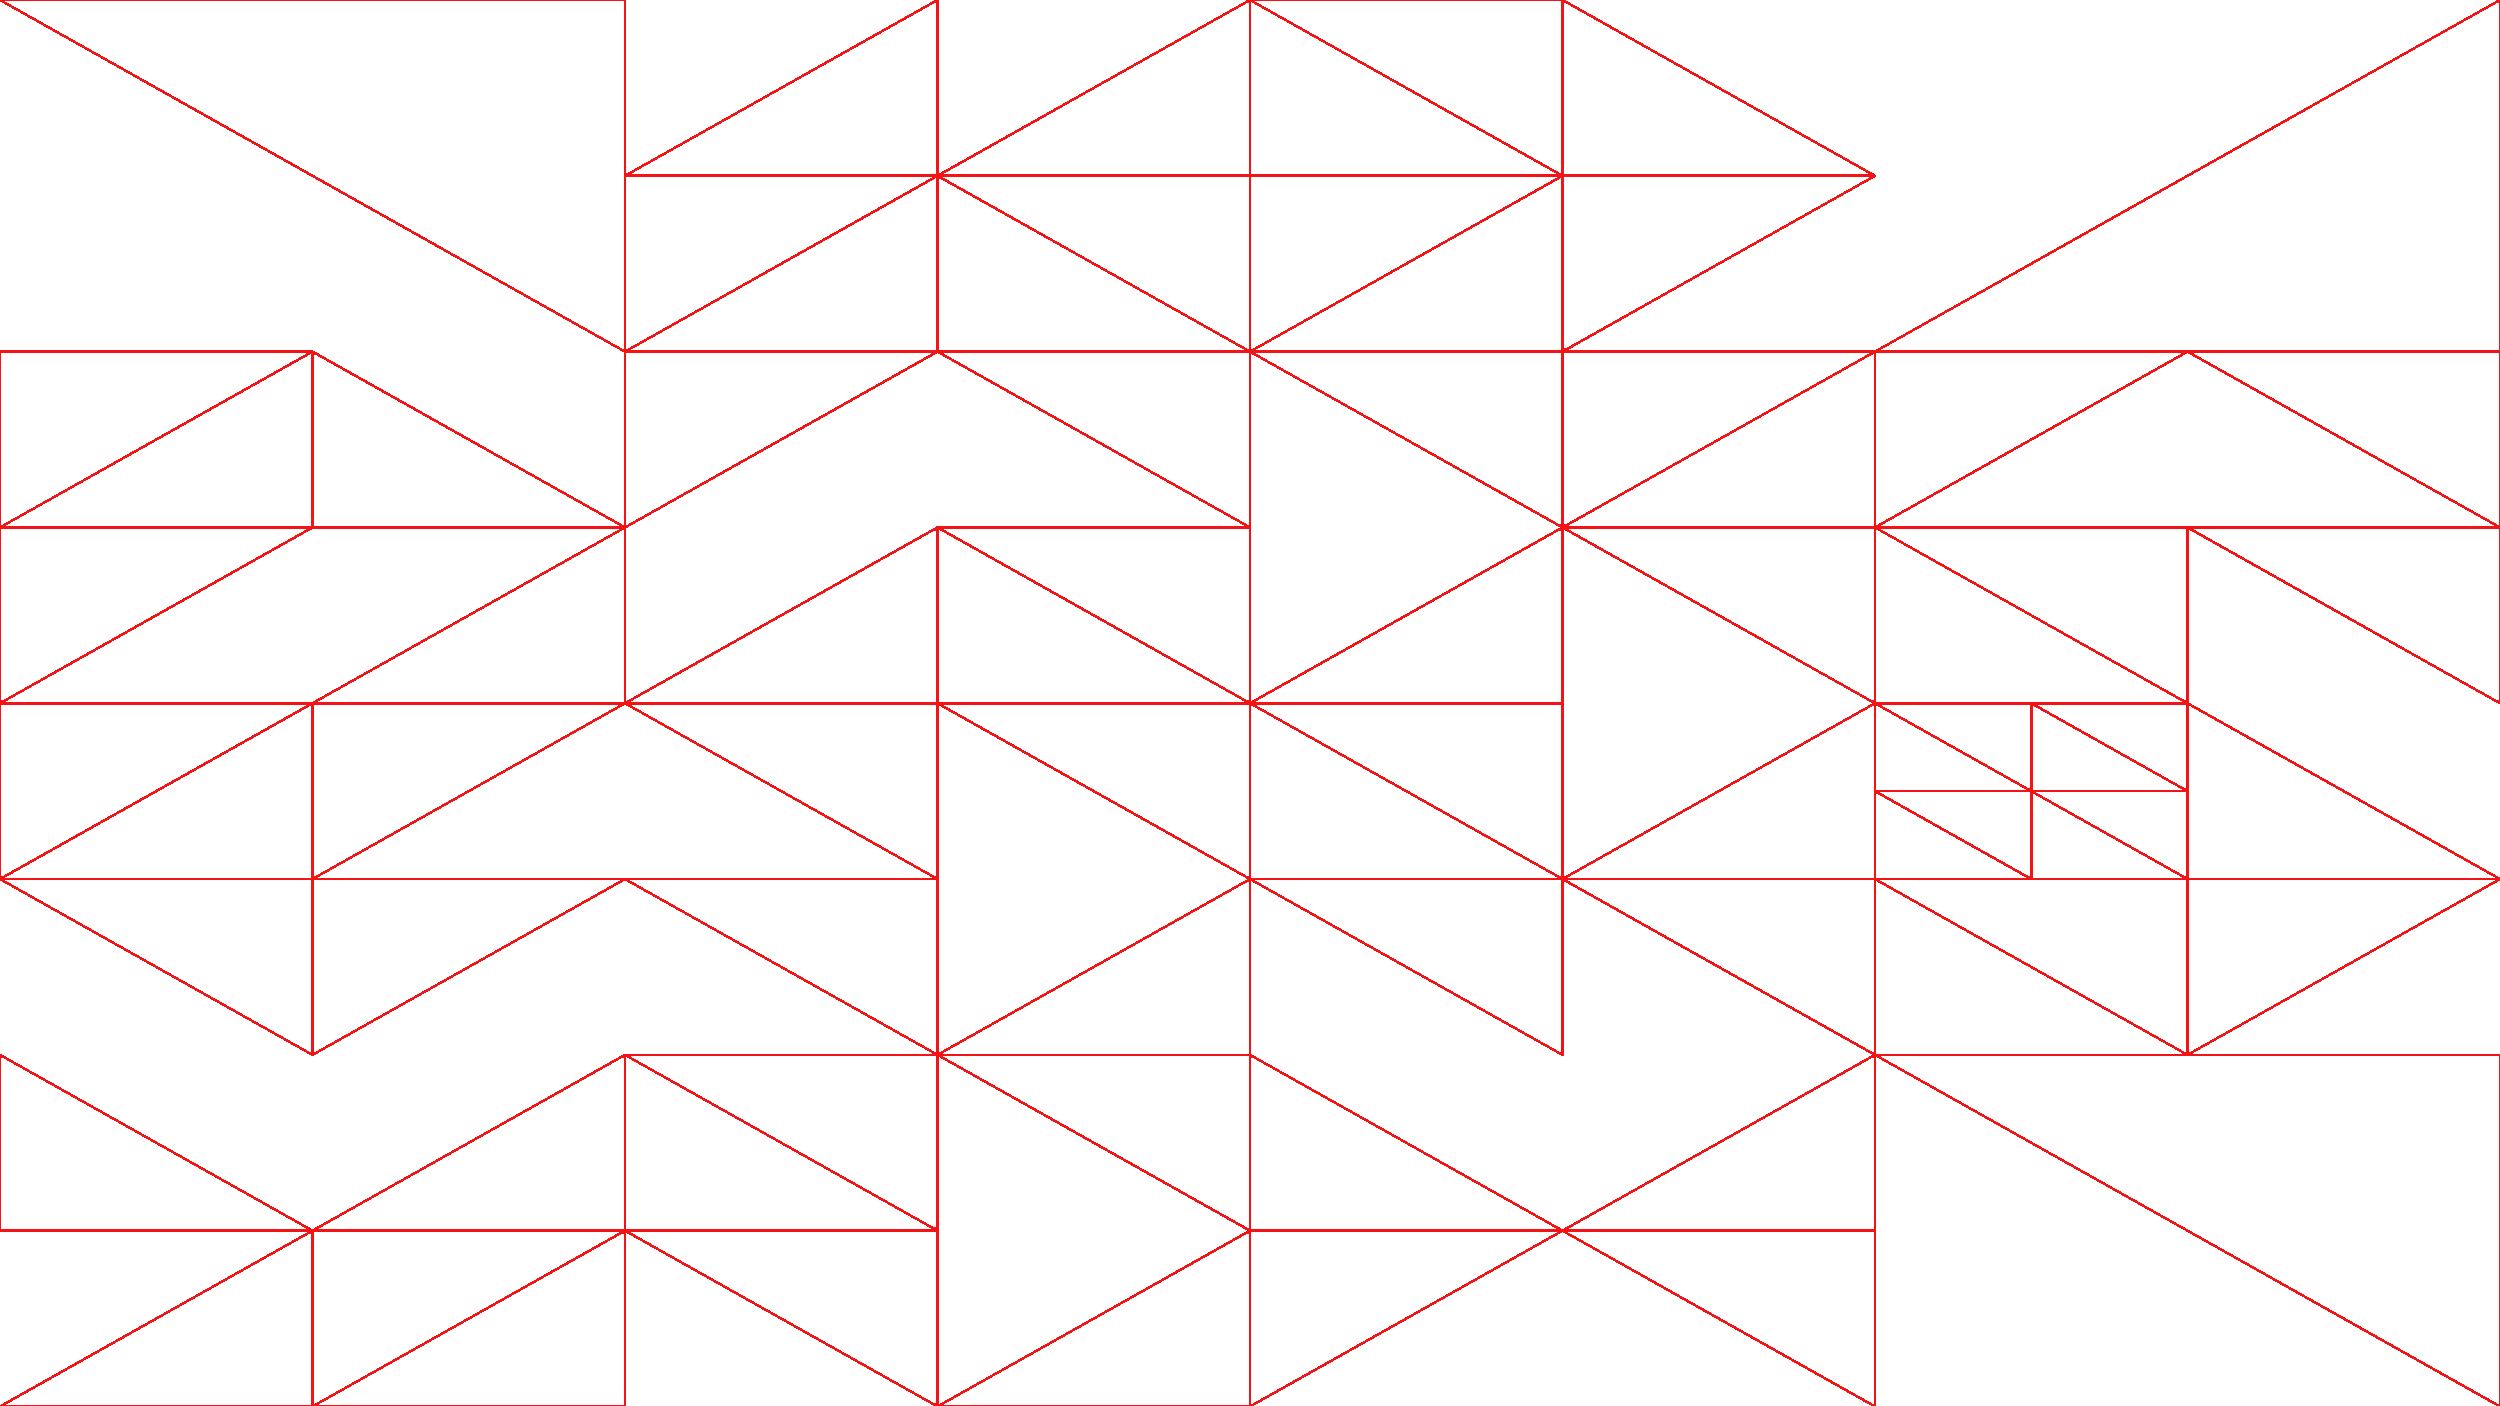 <svg xmlns="http://www.w3.org/2000/svg" version="1.1" xmlns:xlink="http://www.w3.org/1999/xlink" xmlns:svgjs="http://svgjs.dev/svgjs" viewBox="0 0 1422 800"><g shape-rendering="crispEdges" stroke-linejoin="round" fill="none" stroke-width="1.5" stroke="#f41415"><polygon points="1422,200 1422,0 1066.5,200"></polygon><polygon points="888.75,0 1066.5,100 888.75,100"></polygon><polygon points="888.75,100 711,0 888.75,0"></polygon><polygon points="711,100 888.75,100 711,200"></polygon><polygon points="888.75,100 1066.5,100 888.75,200"></polygon><polygon points="888.75,300 888.75,200 1066.5,200"></polygon><polygon points="888.75,300 711,200 888.75,200"></polygon><polygon points="888.75,300 888.75,400 711,400"></polygon><polygon points="1066.5,400 1066.5,300 888.75,300"></polygon><polygon points="1422,300 1422,200 1244.25,200"></polygon><polygon points="1066.5,300 1244.25,200 1066.5,200"></polygon><polygon points="1066.5,300 1244.25,400 1244.25,300"></polygon><polygon points="1422,400 1422,300 1244.25,300"></polygon><polygon points="711,0 711,100 533.25,100"></polygon><polygon points="533.25,0 355.5,100 533.25,100"></polygon><polygon points="355.5,200 533.25,100 355.5,100"></polygon><polygon points="533.25,100 711,200 533.25,200"></polygon><polygon points="355.5,0 355.5,200 0,0"></polygon><polygon points="177.75,300 355.5,300 177.75,200"></polygon><polygon points="0,300 0,200 177.75,200"></polygon><polygon points="177.75,300 0,300 0,400"></polygon><polygon points="177.75,400 355.5,400 355.5,300"></polygon><polygon points="711,200 533.25,200 711,300"></polygon><polygon points="355.5,300 355.5,200 533.25,200"></polygon><polygon points="533.25,400 355.5,400 533.25,300"></polygon><polygon points="711,400 711,300 533.25,300"></polygon><polygon points="711,500 711,400 533.25,400"></polygon><polygon points="533.25,400 533.25,500 355.5,400"></polygon><polygon points="355.5,500 533.25,600 533.25,500"></polygon><polygon points="533.25,600 711,500 711,600"></polygon><polygon points="355.5,400 177.75,400 177.75,500"></polygon><polygon points="177.75,400 0,500 0,400"></polygon><polygon points="177.75,500 177.75,600 0,500"></polygon><polygon points="355.5,500 177.75,500 177.75,600"></polygon><polygon points="177.75,700 355.5,600 355.5,700"></polygon><polygon points="0,700 0,600 177.75,700"></polygon><polygon points="177.75,800 177.75,700 0,800"></polygon><polygon points="355.5,700 355.5,800 177.75,800"></polygon><polygon points="711,700 711,600 533.25,600"></polygon><polygon points="533.25,600 355.5,600 533.25,700"></polygon><polygon points="533.25,700 355.5,700 533.25,800"></polygon><polygon points="711,700 711,800 533.25,800"></polygon><polygon points="1244.25,500 1244.25,400 1422,500"></polygon><polygon points="1244.25,400 1244.25,450 1155.375,400"></polygon><polygon points="1155.375,450 1066.5,400 1155.375,400"></polygon><polygon points="1155.375,500 1066.5,450 1155.375,450"></polygon><polygon points="1244.25,450 1244.25,500 1155.375,450"></polygon><polygon points="1066.5,500 1244.25,600 1244.25,500"></polygon><polygon points="1244.25,600 1422,500 1244.25,500"></polygon><polygon points="1066.5,400 1066.5,500 888.75,500"></polygon><polygon points="888.75,500 711,400 888.75,400"></polygon><polygon points="888.75,500 711,500 888.75,600"></polygon><polygon points="1066.5,500 1066.5,600 888.75,500"></polygon><polygon points="1066.5,700 1066.5,600 888.75,700"></polygon><polygon points="888.75,700 711,600 711,700"></polygon><polygon points="711,700 711,800 888.75,700"></polygon><polygon points="1066.5,700 1066.5,800 888.75,700"></polygon><polygon points="1422,600 1422,800 1066.5,600"></polygon></g><g fill="hsl(220, 62%, 45%)" stroke-width="3" stroke="hsl(220, 43%, 13%)"></g></svg>